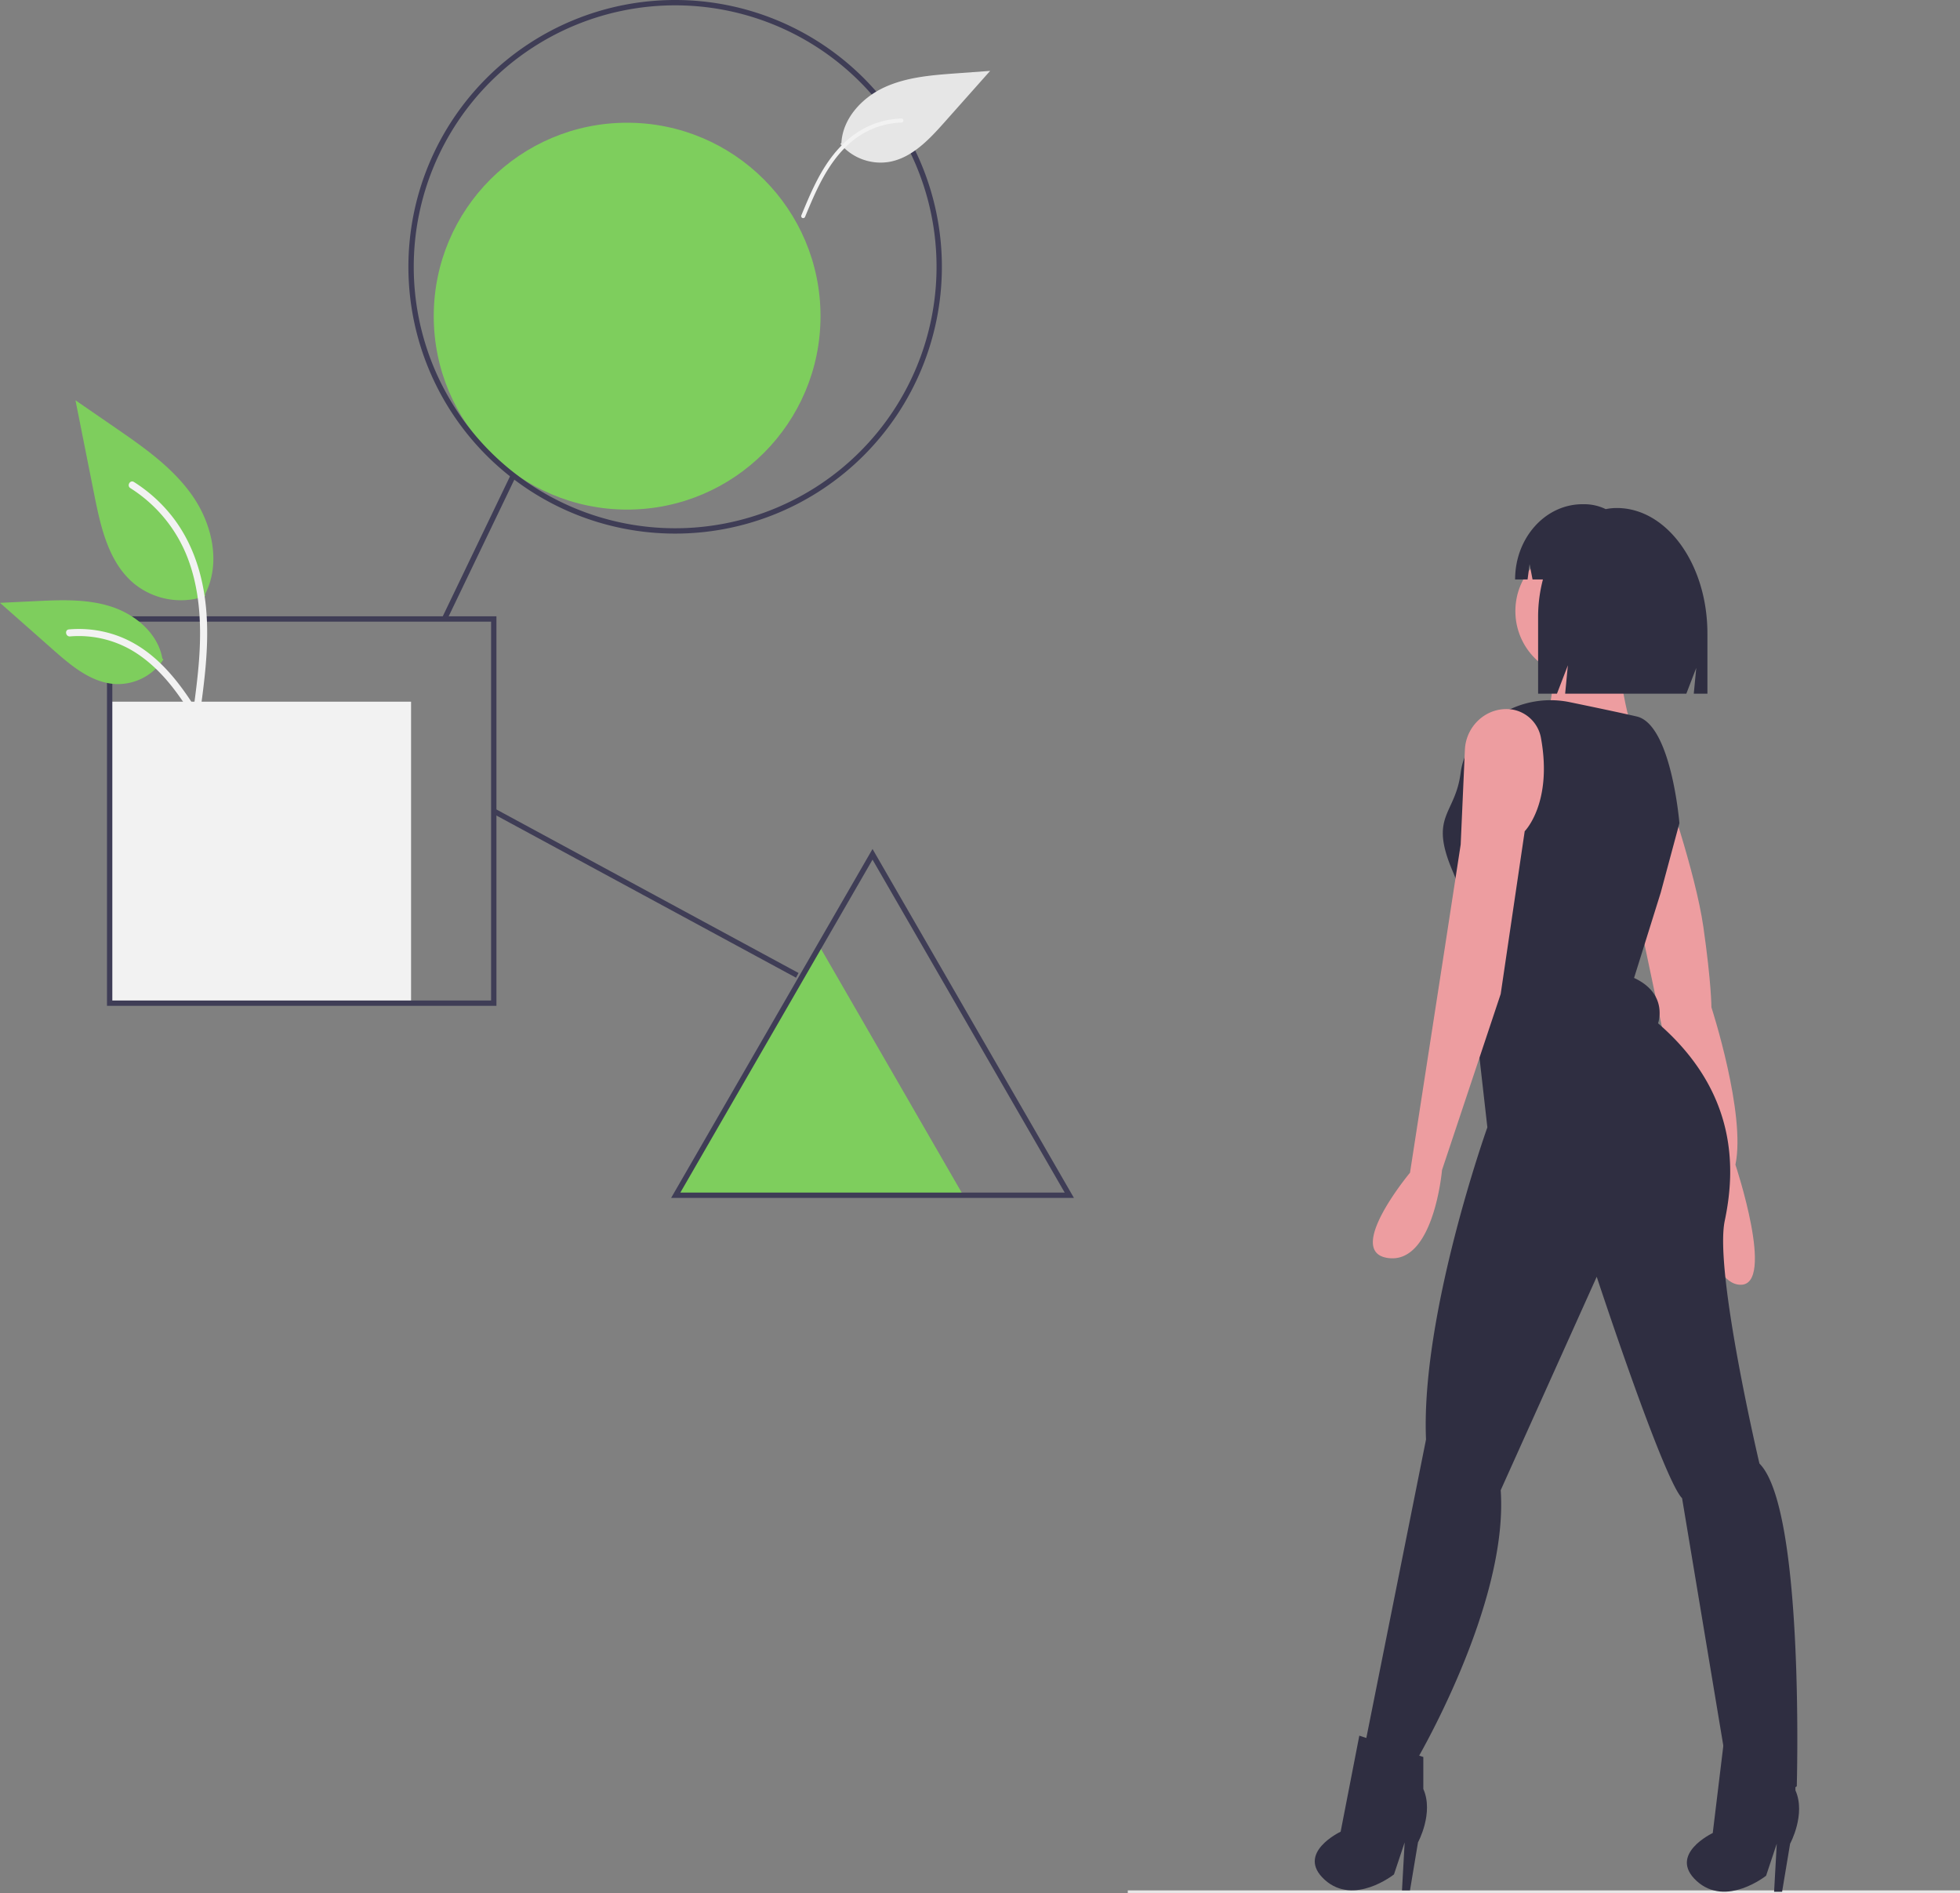 <svg xmlns="http://www.w3.org/2000/svg" width="828.916" height="800.429" viewBox="0 0 828.916 800.429" xmlns:xlink="http://www.w3.org/1999/xlink" role="img" artist="Katerina Limpitsouni" source="https://undraw.co/"><rect x="0" y="0" width="828.916" height="800.429" fill="#808080" stroke="none"/><g transform="translate(-524.792 -130.071)"><path d="M598.513,484.662l30.4,52.646L659.3,589.954H537.723l30.395-52.646Z" transform="translate(272.85 45.495)" fill="#7ece5d"/><rect width="127.472" height="127.472" transform="translate(571.169 426.755)" fill="#f2f2f2"/><circle cx="81.785" cy="81.785" r="81.785" transform="translate(708.229 181.963)" fill="#7ece5d"/><rect width="351.959" height="1.128" transform="translate(1001.748 929.372)" fill="#e6e6e6"/><path d="M613.057,396.615A112.808,112.808,0,1,1,725.865,283.807,112.808,112.808,0,0,1,613.057,396.615Zm0-223.359A110.551,110.551,0,1,0,723.609,283.807,110.551,110.551,0,0,0,613.057,173.256Z" transform="translate(197.264 -40.929)" fill="#3f3d56"/><rect width="67.286" height="2.256" transform="translate(711.735 391.297) rotate(-64.336)" fill="#3f3d56"/><rect width="2.256" height="145.954" transform="translate(733.076 473.995) rotate(-61.578)" fill="#3f3d56"/><path d="M551.949,566.7H387.25V402h164.7Zm-162.443-2.256H549.693V404.256H389.506Z" transform="translate(182.791 -11.344)" fill="#3f3d56"/><path d="M769.1,636.75H598.741l85.18-147.536Zm-166.453-2.256H765.193L683.921,493.726Z" transform="translate(209.878 -0.174)" fill="#3f3d56"/><circle cx="28.202" cy="28.202" r="28.202" transform="translate(1165.664 360.258)" fill="#ed9da0"/><path d="M956.708,391.014s3.384,33.842,9.025,39.483-39.483-3.384-39.483-3.384,6.768-28.2,2.256-32.714S956.708,391.014,956.708,391.014Z" transform="translate(251.823 12.11)" fill="#ed9da0"/><path d="M971.775,441.5s13.537,38.355,16.921,62.044,3.384,33.842,3.384,33.842,14.665,45.123,10.153,66.556c0,0,16.921,50.763,2.256,50.763s-19.177-41.739-19.177-41.739L962.75,505.8Z" transform="translate(256.498 18.593)" fill="#ed9da0"/><path d="M991.863,463.4s-3.384-41.739-18.049-45.123c-7-1.616-18.373-4-28.347-6.056-17.375-3.577-35.3,4.666-43.194,20.55a28.793,28.793,0,0,0-2.912,9.2c-2.256,18.049-13.537,18.049-3.384,41.739s7.9,48.507,7.9,48.507l6.768,59.788S882.44,670.97,884.7,723.99L858.75,853.718s5.64,13.537,21.433,6.768c0,0,39.483-66.556,36.1-115.064l40.611-90.246s28.2,85.734,36.1,93.63L1013.3,870.64s19.177,5.64,28.2,0c0,0,3.384-117.32-15.793-136.5,0,0-19.177-81.221-14.665-102.655s5.64-54.148-28.2-83.478c0,0,4.512-12.409-10.153-19.177l11.281-36.1Z" transform="translate(243.178 14.737)" fill="#2f2e41"/><path d="M920.716,414.9q-.457-.066-.933-.109c-9.988-.9-18.588,7.074-19.034,17.093L898.967,472,892.2,516l-14.665,94.758s-28.2,33.842-9.025,36.1,22.562-37.226,22.562-37.226l24.818-74.453,10.153-68.813s11.842-11.842,6.913-39.218A14.837,14.837,0,0,0,920.716,414.9Z" transform="translate(243.572 15.163)" fill="#ed9da0"/><path d="M858.889,799.5l-7.9,40.611s-19.177,9.025-6.768,20.305,29.33-2.256,29.33-2.256l4.512-13.537-1.128,20.305h3.384l3.384-20.305s6.768-12.409,2.256-22.562V808.525Z" transform="translate(240.782 64.443)" fill="#2f2e41"/><path d="M995.005,803l-4.512,37.226s-19.177,9.025-6.769,20.305,29.33-2.256,29.33-2.256l4.512-13.537-1.128,20.305h3.384l3.384-20.305s6.768-12.409,2.256-22.562V808.64Z" transform="translate(258.649 64.892)" fill="#2f2e41"/><path d="M958.175,339.541h0a24.4,24.4,0,0,0-4.711.468,20.645,20.645,0,0,0-8.993-2.073h-.816c-15.738,0-28.5,14.241-28.5,31.808h5.273l.852-6.482,1.249,6.482h4.393a62.161,62.161,0,0,0-2.04,15.936v32.375h7.973l4.616-12-1.154,12h51.246l4.2-10.9-1.049,10.9h5.77v-25.42C996.483,363.312,979.332,339.541,958.175,339.541Z" transform="translate(250.402 5.329)" fill="#2f2e41"/><path d="M590.854,759.76a22.263,22.263,0,0,0,20.462,7.606c9.693-1.644,17-9.432,23.529-16.778L654.17,728.86l-14.4,1.05c-10.359.755-20.98,1.575-30.4,5.94s-17.546,13.1-18.109,23.476" transform="translate(289.372 -568.818)" fill="#e6e6e6"/><path d="M574.27,790.06c3.4-8.175,6.821-16.464,12.033-23.683,4.628-6.412,10.589-11.83,18-14.8A36.378,36.378,0,0,1,616.631,749c1.1-.036,1.1,1.674,0,1.71a34.579,34.579,0,0,0-20.146,7.319c-6.4,5.028-10.988,11.909-14.615,19.109-2.193,4.354-4.071,8.857-5.94,13.357a.886.886,0,0,1-1.047.6.86.86,0,0,1-.6-1.047Z" transform="translate(289.372 -568.818)" fill="#f2f2f2"/><path d="M500.154,729.45a31.406,31.406,0,0,1-30.327-5.342c-10.622-8.916-13.953-23.6-16.662-37.2L445.15,646.68l16.78,11.554c12.068,8.309,24.407,16.885,32.762,28.92s12,28.465,5.289,41.488" transform="translate(111.561 -347.357)" fill="#7ece5d"/><path d="M477.662,780.954c2.112-15.387,4.285-30.973,2.8-46.525-1.316-13.812-5.53-27.3-14.109-38.364a63.819,63.819,0,0,0-16.374-14.838c-1.637-1.033-3.144,1.561-1.514,2.59a60.672,60.672,0,0,1,24,28.956c5.225,13.289,6.064,27.776,5.164,41.893-.544,8.537-1.7,17.018-2.861,25.489A1.554,1.554,0,0,0,475.816,782a1.509,1.509,0,0,0,1.845-1.048Z" transform="translate(131.462 -347.357)" fill="#f2f2f2"/><path d="M535.385,756.264a23.119,23.119,0,0,1-20.144,10.4c-10.2-.484-18.7-7.6-26.351-14.358l-22.635-19.985,14.98-.717c10.773-.516,21.824-1,32.085,2.326s19.724,11.318,21.6,21.939" transform="translate(58.537 -347.357)" fill="#7ece5d"/><path d="M507.244,789.8c-10.168-17.991-21.961-37.986-43.035-44.377a48.02,48.02,0,0,0-18.1-1.869c-1.922.166-1.442,3.128.476,2.963a44.614,44.614,0,0,1,28.886,7.642c8.145,5.544,14.487,13.252,19.854,21.425,3.288,5.007,6.233,10.226,9.178,15.438C505.444,792.687,508.2,791.484,507.244,789.8Z" transform="translate(107.849 -347.357)" fill="#f2f2f2"/></g></svg>